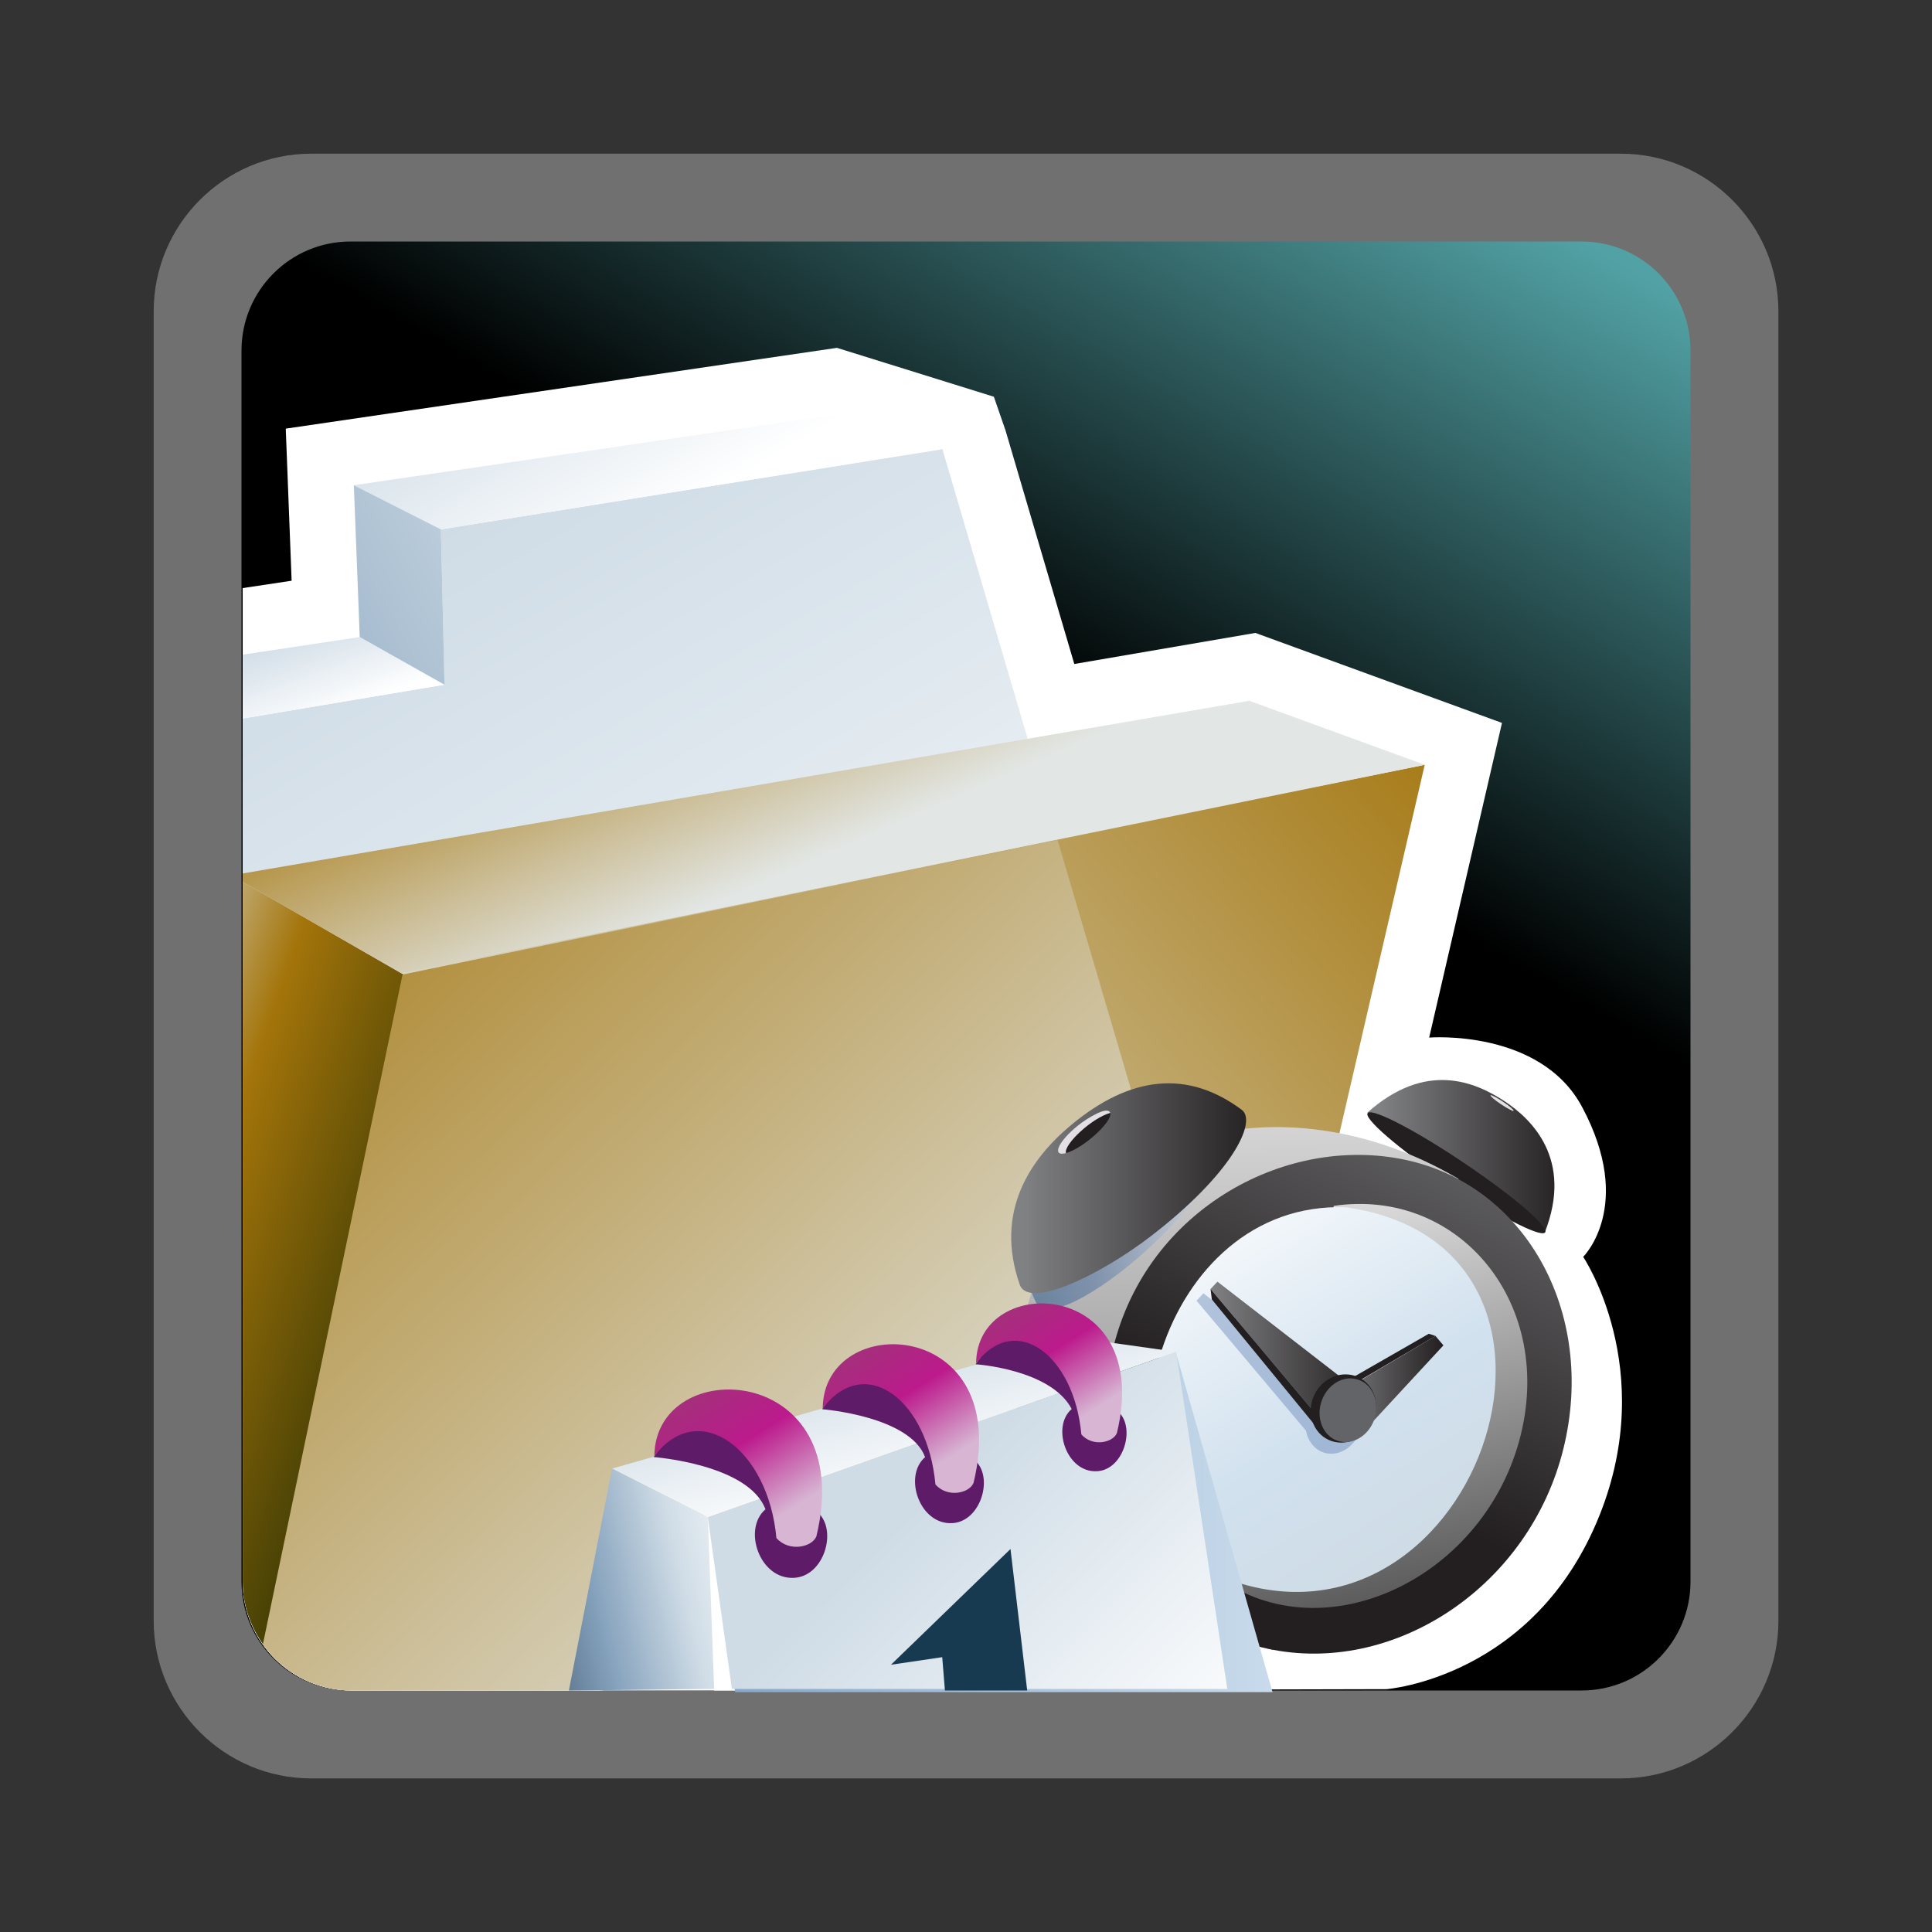 <?xml version="1.0" encoding="UTF-8"?>
<svg xmlns="http://www.w3.org/2000/svg" xmlns:xlink="http://www.w3.org/1999/xlink" contentScriptType="text/ecmascript" width="88" baseProfile="tiny" zoomAndPan="magnify" contentStyleType="text/css" viewBox="0 0 88 88" height="88" preserveAspectRatio="xMidYMid meet" version="1.1">
    <rect x="0" y="0" width="88" height="88" fill="#333333" stroke="none"/>
    <rect width="88" fill="none" height="88"/>
    <path fill="#ffffff" d="M 14.178 7.0 C 10.22 7.0 7.0 10.221 7.0 14.18 L 7.0 73.822 C 7.0 77.779 10.22 81.004 14.178 81.004 L 73.824 81.004 C 77.781 81.004 81.004 77.779 81.004 73.822 L 81.004 14.18 C 81.004 10.221 77.781 7 73.824 7 L 14.178 7 z " fill-opacity="0.3"/>
    <linearGradient x1="-2756.411" gradientTransform="matrix(1 0 0 1 2778.779 -2261.04)" y1="2342.505" x2="-2713.148" gradientUnits="userSpaceOnUse" y2="2267.573" xlink:type="simple" xlink:actuate="onLoad" id="XMLID_28_" xlink:show="other">
        <stop stop-color="#000000" offset="0"/>
        <stop stop-color="#000000" offset="0.646"/>
        <stop stop-color="#52a2a5" offset="0.994"/>
        <stop stop-color="#52a2a5" offset="1"/>
    </linearGradient>
    <path fill="url(#XMLID_28_)" d="M 77.0 72.037 C 77.0 74.777 74.777 77.0 72.037 77.0 L 15.965 77.0 C 13.225 77.0 11.0 74.777 11.0 72.037 L 11.0 15.966 C 11.0 13.223 13.225 11.0 15.965 11.0 L 72.037 11.0 C 74.777 11.0 77.0 13.223 77.0 15.966 L 77.0 72.037 z "/>
    <g>
        <path fill="#ffffff" d="M 13.283 26.451 C 12.783 26.526 11.929 26.655 11.054 26.787 L 11.054 72.037 C 11.054 74.777 13.277 77.0 16.017 77.0 L 37.859 77.0 L 63.153 76.939 C 63.153 76.939 69.904 76.431 72.865 68.999 C 75.526 62.32 72.112 57.248 72.112 57.248 C 72.112 57.248 74.474 54.928 72.061 50.419 C 70.153 46.854 65.097 47.26 65.097 47.26 L 68.413 32.928 L 57.181 28.829 C 57.181 28.829 51.808 29.751 48.933 30.244 C 47.954 26.915 45.798 19.599 45.798 19.599 L 45.269 18.071 L 38.122 15.844 L 13.016 19.524 C 13.014 19.524 13.205 24.44 13.283 26.451 z "/>
        <linearGradient x1="-3743.302" gradientTransform="matrix(-1 0 0 1 -3699.631 -2261.04)" y1="2336.845" x2="-3715.021" gradientUnits="userSpaceOnUse" y2="2287.861" xlink:type="simple" xlink:actuate="onLoad" id="XMLID_29_" xlink:show="other">
            <stop stop-color="#ffffff" offset="0"/>
            <stop stop-color="#ffffff" offset="0.15"/>
            <stop stop-color="#cfdce6" offset="1"/>
        </linearGradient>
        <path fill="url(#XMLID_29_)" d="M 20.24 31.187 L 11.052 32.728 L 11.052 72.037 C 11.052 74.777 13.276 77.0 16.018 77.0 L 27.289 77.0 L 56.965 68.13 L 42.921 20.447 L 20.083 24.112 L 20.24 31.187 z "/>
        <linearGradient x1="-3726.507" gradientTransform="matrix(-1 0 0 1 -3699.631 -2261.04)" y1="2326.418" x2="-3766.791" gradientUnits="userSpaceOnUse" y2="2292.302" xlink:type="simple" xlink:actuate="onLoad" id="XMLID_30_" xlink:show="other">
            <stop stop-color="#e2e6e4" offset="0"/>
            <stop stop-color="#a3740a" offset="1"/>
        </linearGradient>
        <path fill="url(#XMLID_30_)" d="M 18.401 44.153 L 11.916 74.824 C 12.808 76.139 14.312 77.0 16.019 77.0 L 26.348 77.0 L 57.193 68.107 L 64.894 34.836 L 18.401 44.153 z "/>
        <linearGradient x1="-3700.924" gradientTransform="matrix(-1 0 0 1 -3699.631 -2261.04)" y1="2315.049" x2="-3717.934" gradientUnits="userSpaceOnUse" y2="2320.956" xlink:type="simple" xlink:actuate="onLoad" id="XMLID_31_" xlink:show="other">
            <stop stop-color="#e6eef4" offset="0"/>
            <stop stop-color="#a3740a" offset="0.44"/>
            <stop stop-color="#474105" offset="0.94"/>
            <stop stop-color="#474105" offset="1"/>
        </linearGradient>
        <path fill="url(#XMLID_31_)" d="M 18.4 44.398 L 11.056 40.173 L 11.056 72.036 C 11.056 73.137 11.429 74.144 12.033 74.967 L 18.4 44.398 z "/>
        <linearGradient x1="-3738.067" gradientTransform="matrix(-1 0 0 1 -3699.631 -2261.04)" y1="2299.588" x2="-3732.427" gradientUnits="userSpaceOnUse" y2="2286.808" xlink:type="simple" xlink:actuate="onLoad" id="XMLID_32_" xlink:show="other">
            <stop stop-color="#e2e6e4" offset="0"/>
            <stop stop-color="#a3740a" offset="1"/>
        </linearGradient>
        <polygon fill="url(#XMLID_32_)" points="11.056,39.785 11.056,40.173 18.281,44.333 64.895,34.836 56.902,31.92  "/>
        <linearGradient x1="-5309.842" gradientTransform="matrix(-1.136 0 0 1.136 -6001.955 -3762.785)" y1="3333.916" x2="-5304.549" gradientUnits="userSpaceOnUse" y2="3324.749" xlink:type="simple" xlink:actuate="onLoad" id="XMLID_33_" xlink:show="other">
            <stop stop-color="#ffffff" offset="0"/>
            <stop stop-color="#ffffff" offset="0.05"/>
            <stop stop-color="#cfdce6" offset="1"/>
        </linearGradient>
        <polygon fill="url(#XMLID_33_)" points="20.083,24.112 42.88,20.469 37.88,18.912 16.117,22.101  "/>
        <linearGradient x1="-3715.493" gradientTransform="matrix(-1 0 0 1 -3699.631 -2261.04)" y1="2293.571" x2="-3713.942" gradientUnits="userSpaceOnUse" y2="2289.361" xlink:type="simple" xlink:actuate="onLoad" id="XMLID_34_" xlink:show="other">
            <stop stop-color="#ffffff" offset="0"/>
            <stop stop-color="#ffffff" offset="0.05"/>
            <stop stop-color="#cfdce6" offset="1"/>
        </linearGradient>
        <polygon fill="url(#XMLID_34_)" points="11.056,29.82 11.056,32.728 20.246,31.187 16.386,29.016  "/>
        <linearGradient x1="-5322.274" gradientTransform="matrix(-1.136 0 0 1.136 -6001.955 -3762.785)" y1="3321.541" x2="-5273.808" gradientUnits="userSpaceOnUse" y2="3347.124" xlink:type="simple" xlink:actuate="onLoad" id="XMLID_35_" xlink:show="other">
            <stop stop-color="#ffffff" offset="0"/>
            <stop stop-color="#cfdce6" offset="0.35"/>
            <stop stop-color="#83a0bb" offset="0.7"/>
            <stop stop-color="#4e657a" offset="1"/>
        </linearGradient>
        <polygon fill="url(#XMLID_35_)" points="16.117,22.101 16.386,29.016 20.246,31.187 20.083,24.112  "/>
        <linearGradient x1="-3746.791" gradientTransform="matrix(-1 0 0 1 -3699.631 -2261.04)" y1="2335.415" x2="-3708.156" gradientUnits="userSpaceOnUse" y2="2295.268" xlink:type="simple" xlink:actuate="onLoad" id="XMLID_36_" xlink:show="other">
            <stop stop-color="#e2e6e4" offset="0"/>
            <stop stop-color="#a3740a" offset="1"/>
        </linearGradient>
        <path fill="url(#XMLID_36_)" d="M 18.335 44.388 L 11.974 74.896 C 12.873 76.166 14.345 77.0 16.019 77.0 L 27.43 77.0 L 56.965 68.13 L 48.17 38.256 L 18.335 44.388 z "/>
    </g>
    <g>
        <linearGradient x1="-1388.492" gradientTransform="matrix(1.136 0 0 1.136 1647.968 -754.408)" y1="713.209" x2="-1388.492" gradientUnits="userSpaceOnUse" y2="713.209" xlink:type="simple" xlink:actuate="onLoad" id="XMLID_37_" xlink:show="other">
            <stop stop-color="#a2c2dd" offset="0"/>
            <stop stop-color="#a2c2dd" offset="0.1"/>
            <stop stop-color="#6c83bb" offset="0.71"/>
            <stop stop-color="#003d6d" offset="0.99"/>
            <stop stop-color="#003d6d" offset="1"/>
        </linearGradient>
        <path fill="url(#XMLID_37_)" d="M 70.086 56.087 C 70.086 56.085 70.086 56.085 70.086 56.081 C 70.086 56.085 70.086 56.085 70.086 56.087 z "/>
        <linearGradient x1="-1400.29" gradientTransform="matrix(1.136 0 0 1.136 1647.968 -754.408)" y1="708.806" x2="-1400.29" gradientUnits="userSpaceOnUse" y2="708.811" xlink:type="simple" xlink:actuate="onLoad" id="XMLID_38_" xlink:show="other">
            <stop stop-color="#a2c2dd" offset="0"/>
            <stop stop-color="#a2c2dd" offset="0.1"/>
            <stop stop-color="#6c83bb" offset="0.71"/>
            <stop stop-color="#003d6d" offset="0.99"/>
            <stop stop-color="#003d6d" offset="1"/>
        </linearGradient>
        <path fill="url(#XMLID_38_)" d="M 56.693 51.12 C 56.685 51.122 56.672 51.12 56.666 51.122 C 56.674 51.12 56.684 51.12 56.693 51.12 z "/>
        <linearGradient x1="-1395.376" gradientTransform="matrix(1.136 0 0 1.136 1647.968 -754.408)" y1="710.203" x2="-1387.88" gradientUnits="userSpaceOnUse" y2="710.203" xlink:type="simple" xlink:actuate="onLoad" id="XMLID_39_" xlink:show="other">
            <stop stop-color="#808183" offset="0"/>
            <stop stop-color="#231f20" offset="1"/>
        </linearGradient>
        <path fill="url(#XMLID_39_)" d="M 70.361 56.143 C 71.674 52.796 69.757 50.964 68.521 50.153 C 67.183 49.272 64.939 48.315 62.285 50.676 L 70.361 56.143 z "/>
        <path fill="#231f20" d="M 65.893 53.805 C 68.127 55.317 70.115 56.358 70.367 56.145 C 70.617 55.934 69.026 54.557 66.797 53.046 C 64.568 51.534 62.562 50.483 62.306 50.69 C 62.053 50.898 63.662 52.29 65.893 53.805 z "/>
        <path fill="#e3dfe4" d="M 67.893 49.889 C 67.928 49.864 68.188 49.997 68.477 50.194 C 68.77 50.389 68.975 50.573 68.942 50.6 C 68.914 50.622 68.649 50.485 68.358 50.29 C 68.067 50.095 67.859 49.913 67.893 49.889 z "/>
        <linearGradient x1="-1400.676" gradientTransform="matrix(1.136 0 0 1.136 1647.968 -754.408)" y1="708.387" x2="-1400.366" gradientUnits="userSpaceOnUse" y2="729.648" xlink:type="simple" xlink:actuate="onLoad" id="XMLID_40_" xlink:show="other">
            <stop stop-color="#d8d8d8" offset="0"/>
            <stop stop-color="#777777" offset="1"/>
        </linearGradient>
        <path fill="url(#XMLID_40_)" d="M 58.008 75.156 L 66.434 53.695 C 58.295 48.902 48.854 51.722 46.826 59.419 C 45.072 66.046 47.213 72.57 58.008 75.156 z "/>
        <linearGradient x1="-1388.653" gradientTransform="matrix(1.136 0 0 1.136 1647.968 -754.408)" y1="703.852" x2="-1397.833" gradientUnits="userSpaceOnUse" y2="722.592" xlink:type="simple" xlink:actuate="onLoad" id="XMLID_41_" xlink:show="other">
            <stop stop-color="#808183" offset="0"/>
            <stop stop-color="#231f20" offset="1"/>
        </linearGradient>
        <path fill="url(#XMLID_41_)" d="M 63.775 52.781 C 69.42 53.835 72.748 59.747 71.213 65.98 C 69.678 72.206 63.65 76.212 58.006 75.15 C 52.365 74.091 49.406 68.351 50.568 62.038 C 51.781 55.482 58.135 51.725 63.775 52.781 z "/>
        <linearGradient x1="-1398.46" gradientTransform="matrix(1.136 0 0 1.136 1647.968 -754.408)" y1="708.517" x2="-1393.97" gradientUnits="userSpaceOnUse" y2="728.278" xlink:type="simple" xlink:actuate="onLoad" id="XMLID_42_" xlink:show="other">
            <stop stop-color="#d8d8d8" offset="0"/>
            <stop stop-color="#d8d8d8" offset="0.23"/>
            <stop stop-color="#595959" offset="1"/>
        </linearGradient>
        <path fill="url(#XMLID_42_)" d="M 55.242 71.663 C 60.013 75.428 67.447 72.072 69.205 65.603 C 70.887 59.417 66.478 54.085 60.754 54.925 C 60.754 54.928 55.197 71.65 55.242 71.663 z "/>
        <linearGradient x1="-1403.848" gradientTransform="matrix(1.136 0 0 1.136 1647.968 -754.408)" y1="709.422" x2="-1393.617" gradientUnits="userSpaceOnUse" y2="725.823" xlink:type="simple" xlink:actuate="onLoad" id="XMLID_43_" xlink:show="other">
            <stop stop-color="#ffffff" offset="0"/>
            <stop stop-color="#ffffff" offset="0.1"/>
            <stop stop-color="#d1e1ee" offset="0.7"/>
            <stop stop-color="#cfdce6" offset="1"/>
        </linearGradient>
        <path fill="url(#XMLID_43_)" d="M 55.242 71.663 C 67.066 76.831 74.107 56.771 61.287 54.99 C 52.863 54.686 49.404 67.063 55.242 71.663 z "/>
        <linearGradient x1="-1400.787" gradientTransform="matrix(1.136 0 0 1.136 1647.968 -754.408)" y1="712.049" x2="-1409.217" gradientUnits="userSpaceOnUse" y2="712.049" xlink:type="simple" xlink:actuate="onLoad" id="XMLID_44_" xlink:show="other">
            <stop stop-color="#ffffff" offset="0"/>
            <stop stop-color="#496da2" offset="0.71"/>
            <stop stop-color="#235487" offset="0.99"/>
            <stop stop-color="#235487" offset="1"/>
        </linearGradient>
        <path fill="url(#XMLID_44_)" d="M 47.189 59.327 C 47.701 60.39 50.648 58.482 52.592 56.603 C 55.771 53.527 56.613 51.161 55.896 50.708 C 53.367 49.233 50.929 49.784 48.627 52.192 C 47.014 53.878 45.738 56.313 47.189 59.327 z " fill-opacity="0.5"/>
        <linearGradient x1="-1409.653" gradientTransform="matrix(1.136 0 0 1.136 1647.968 -754.408)" y1="711.483" x2="-1400.238" gradientUnits="userSpaceOnUse" y2="711.483" xlink:type="simple" xlink:actuate="onLoad" id="XMLID_45_" xlink:show="other">
            <stop stop-color="#808183" offset="0"/>
            <stop stop-color="#231f20" offset="1"/>
        </linearGradient>
        <path fill="url(#XMLID_45_)" d="M 46.445 58.507 C 46.849 59.673 50.158 58.044 52.408 56.315 C 56.096 53.485 57.262 51.11 56.568 50.557 C 54.103 48.714 51.492 48.995 48.797 51.235 C 46.916 52.798 45.291 55.188 46.445 58.507 z "/>
        <path fill="#e3dfe4" d="M 50.568 50.691 C 50.467 50.351 49.523 50.925 49.101 51.265 C 48.176 52.007 47.892 52.704 48.556 52.521 L 50.568 50.691 z "/>
        <path fill="#231f20" d="M 50.568 50.693 C 49.74 50.919 48.441 52.13 48.554 52.521 C 49.35 52.303 50.686 51.081 50.568 50.693 z "/>
        <path fill="#5c7bb3" d="M 59.488 65.169 C 59.578 65.665 59.908 66.077 60.385 66.188 C 61.008 66.333 61.656 65.919 61.922 65.25 L 65.101 61.815 L 64.746 61.379 L 61.312 63.412 C 61.248 63.385 61.191 63.355 61.121 63.342 C 60.933 63.297 60.744 63.307 60.56 63.362 L 54.814 58.909 L 54.501 59.246 L 59.488 65.169 z " fill-opacity="0.4"/>
        <linearGradient x1="-633.888" gradientTransform="matrix(1 0 0 -1 694.626 1083.969)" y1="1020.864" x2="-628.88" gradientUnits="userSpaceOnUse" y2="1020.864" xlink:type="simple" xlink:actuate="onLoad" id="XMLID_46_" xlink:show="other">
            <stop stop-color="#808183" offset="0"/>
            <stop stop-color="#231f20" offset="1"/>
        </linearGradient>
        <polygon fill="url(#XMLID_46_)" points="60.738,63.602 65.385,60.852 65.746,61.279 61.973,65.357  "/>
        <linearGradient x1="-639.487" gradientTransform="matrix(1 0 0 -1 694.626 1083.969)" y1="1022.109" x2="-632.366" gradientUnits="userSpaceOnUse" y2="1022.109" xlink:type="simple" xlink:actuate="onLoad" id="XMLID_47_" xlink:show="other">
            <stop stop-color="#808183" offset="0"/>
            <stop stop-color="#231f20" offset="1"/>
        </linearGradient>
        <polygon fill="url(#XMLID_47_)" points="62.26,63.65 55.453,58.378 55.139,58.712 60.725,65.342  "/>
        <polygon fill="#231f20" points="61.471,63.146 61.209,62.973 65.08,60.751 65.385,60.852  "/>
        <polygon fill="#231f20" points="55.197,59.186 60.006,65.053 60.725,65.342 55.139,58.712  "/>
        <path fill="#231f20" d="M 61.596 62.635 C 62.385 62.813 62.85 63.639 62.623 64.481 C 62.402 65.319 61.578 65.856 60.789 65.676 C 59.998 65.501 59.537 64.671 59.758 63.831 C 59.982 62.99 60.803 62.456 61.596 62.635 z "/>
        <path fill="#636467" d="M 61.76 62.813 C 62.448 62.969 62.832 63.737 62.635 64.524 C 62.432 65.303 61.715 65.813 61.031 65.657 C 60.344 65.498 59.957 64.733 60.156 63.953 C 60.361 63.161 61.076 62.65 61.76 62.813 z "/>
        <polygon fill="#ffffff" points="32.128,69.042 55.902,77.002 32.527,77.002  "/>
        <linearGradient x1="-1413.128" gradientTransform="matrix(1.136 0 0 1.136 1647.968 -754.408)" y1="724.838" x2="-1415.059" gradientUnits="userSpaceOnUse" y2="717.678" xlink:type="simple" xlink:actuate="onLoad" id="XMLID_48_" xlink:show="other">
            <stop stop-color="#ffffff" offset="0"/>
            <stop stop-color="#ffffff" offset="0.15"/>
            <stop stop-color="#cfdce6" offset="1"/>
        </linearGradient>
        <polygon fill="url(#XMLID_48_)" points="32.241,69.113 53.572,61.574 48.83,60.906 27.877,66.893  "/>
        <linearGradient x1="-1419.913" gradientTransform="matrix(1.136 0 0 1.136 1647.968 -754.408)" y1="726.308" x2="-1429.988" gradientUnits="userSpaceOnUse" y2="728.581" xlink:type="simple" xlink:actuate="onLoad" id="XMLID_49_" xlink:show="other">
            <stop stop-color="#ffffff" offset="0"/>
            <stop stop-color="#cfdce6" offset="0.35"/>
            <stop stop-color="#83a0bb" offset="0.7"/>
            <stop stop-color="#4e657a" offset="1"/>
        </linearGradient>
        <polygon fill="url(#XMLID_49_)" points="32.241,69.113 27.877,66.893 25.912,77.002 32.527,76.928  "/>
        <linearGradient x1="-1399.162" gradientTransform="matrix(1.136 0 0 1.136 1647.968 -754.408)" y1="724.899" x2="-1421.61" gradientUnits="userSpaceOnUse" y2="724.899" xlink:type="simple" xlink:actuate="onLoad" id="XMLID_50_" xlink:show="other">
            <stop stop-color="#cadcec" offset="0"/>
            <stop stop-color="#87a8cb" offset="1"/>
        </linearGradient>
        <polygon fill="url(#XMLID_50_)" points="32.452,69.389 33.483,77.074 57.962,77.074 53.574,61.661  "/>
        <linearGradient x1="-1399.665" gradientTransform="matrix(1.136 0 0 1.136 1647.968 -754.408)" y1="737.275" x2="-1413.047" gradientUnits="userSpaceOnUse" y2="723.655" xlink:type="simple" xlink:actuate="onLoad" id="XMLID_51_" xlink:show="other">
            <stop stop-color="#ffffff" offset="0"/>
            <stop stop-color="#ffffff" offset="0.15"/>
            <stop stop-color="#cfdce6" offset="1"/>
        </linearGradient>
        <polygon fill="url(#XMLID_51_)" points="32.241,69.113 33.336,76.928 55.902,76.928 53.572,61.57  "/>
        <path fill="#5e1b67" d="M 44.438 62.141 C 44.438 62.141 47.859 62.36 48.814 64.178 C 47.879 64.979 48.574 67.089 49.963 67.012 C 51.11 66.96 51.664 65.253 51.076 64.458 C 51.074 64.458 47.203 57.995 44.438 62.141 z "/>
        <linearGradient x1="-1406.766" gradientTransform="matrix(1.136 0 0 1.136 1647.968 -754.408)" y1="720.619" x2="-1410.056" gradientUnits="userSpaceOnUse" y2="715.369" xlink:type="simple" xlink:actuate="onLoad" id="XMLID_52_" xlink:show="other">
            <stop stop-color="#d7b5d3" offset="0"/>
            <stop stop-color="#d7b5d3" offset="0.006"/>
            <stop stop-color="#bc1a8c" offset="0.472"/>
            <stop stop-color="#9a3875" offset="1"/>
        </linearGradient>
        <path fill="url(#XMLID_52_)" d="M 49.254 65.337 C 49.772 65.921 50.699 65.712 50.875 65.268 C 52.576 58.235 44.504 57.907 44.46 62.089 C 46.268 59.73 48.93 61.734 49.254 65.337 z "/>
        <path fill="#5e1b67" d="M 37.448 64.188 C 37.448 64.188 41.444 64.498 42.137 66.371 C 41.134 67.233 41.879 69.457 43.371 69.377 C 44.6 69.315 45.191 67.526 44.557 66.681 C 44.553 66.68 40.412 59.751 37.448 64.188 z "/>
        <linearGradient x1="-1412.609" gradientTransform="matrix(1.136 0 0 1.136 1647.968 -754.408)" y1="722.573" x2="-1416.139" gradientUnits="userSpaceOnUse" y2="716.953" xlink:type="simple" xlink:actuate="onLoad" id="XMLID_53_" xlink:show="other">
            <stop stop-color="#d7b5d3" offset="0"/>
            <stop stop-color="#d7b5d3" offset="0.006"/>
            <stop stop-color="#bc1a8c" offset="0.472"/>
            <stop stop-color="#9a3875" offset="1"/>
        </linearGradient>
        <path fill="url(#XMLID_53_)" d="M 42.608 67.618 C 43.163 68.24 44.155 68.015 44.344 67.542 C 46.166 60.012 37.517 59.661 37.473 64.146 C 39.409 61.613 42.26 63.76 42.608 67.618 z "/>
        <path fill="#5e1b67" d="M 29.776 66.368 C 29.776 66.368 34.093 66.689 34.866 68.747 C 33.809 69.65 34.602 71.956 36.167 71.868 C 37.455 71.806 38.072 69.958 37.411 69.066 C 37.407 69.066 32.89 61.706 29.776 66.368 z "/>
        <linearGradient x1="-1419.035" gradientTransform="matrix(1.136 0 0 1.136 1647.968 -754.408)" y1="724.689" x2="-1422.795" gradientUnits="userSpaceOnUse" y2="718.689" xlink:type="simple" xlink:actuate="onLoad" id="XMLID_54_" xlink:show="other">
            <stop stop-color="#d7b5d3" offset="0"/>
            <stop stop-color="#d7b5d3" offset="0.006"/>
            <stop stop-color="#bc1a8c" offset="0.472"/>
            <stop stop-color="#9a3875" offset="1"/>
        </linearGradient>
        <path fill="url(#XMLID_54_)" d="M 35.364 70.055 C 35.944 70.708 36.987 70.475 37.186 69.977 C 39.096 62.067 29.854 61.614 29.805 66.317 C 31.838 63.663 34.995 66.001 35.364 70.055 z "/>
        <polygon fill="#183a51" points="46.027,70.555 40.581,75.827 42.917,75.482 43.04,77.002 46.788,77.002  "/>
    </g>
</svg>
